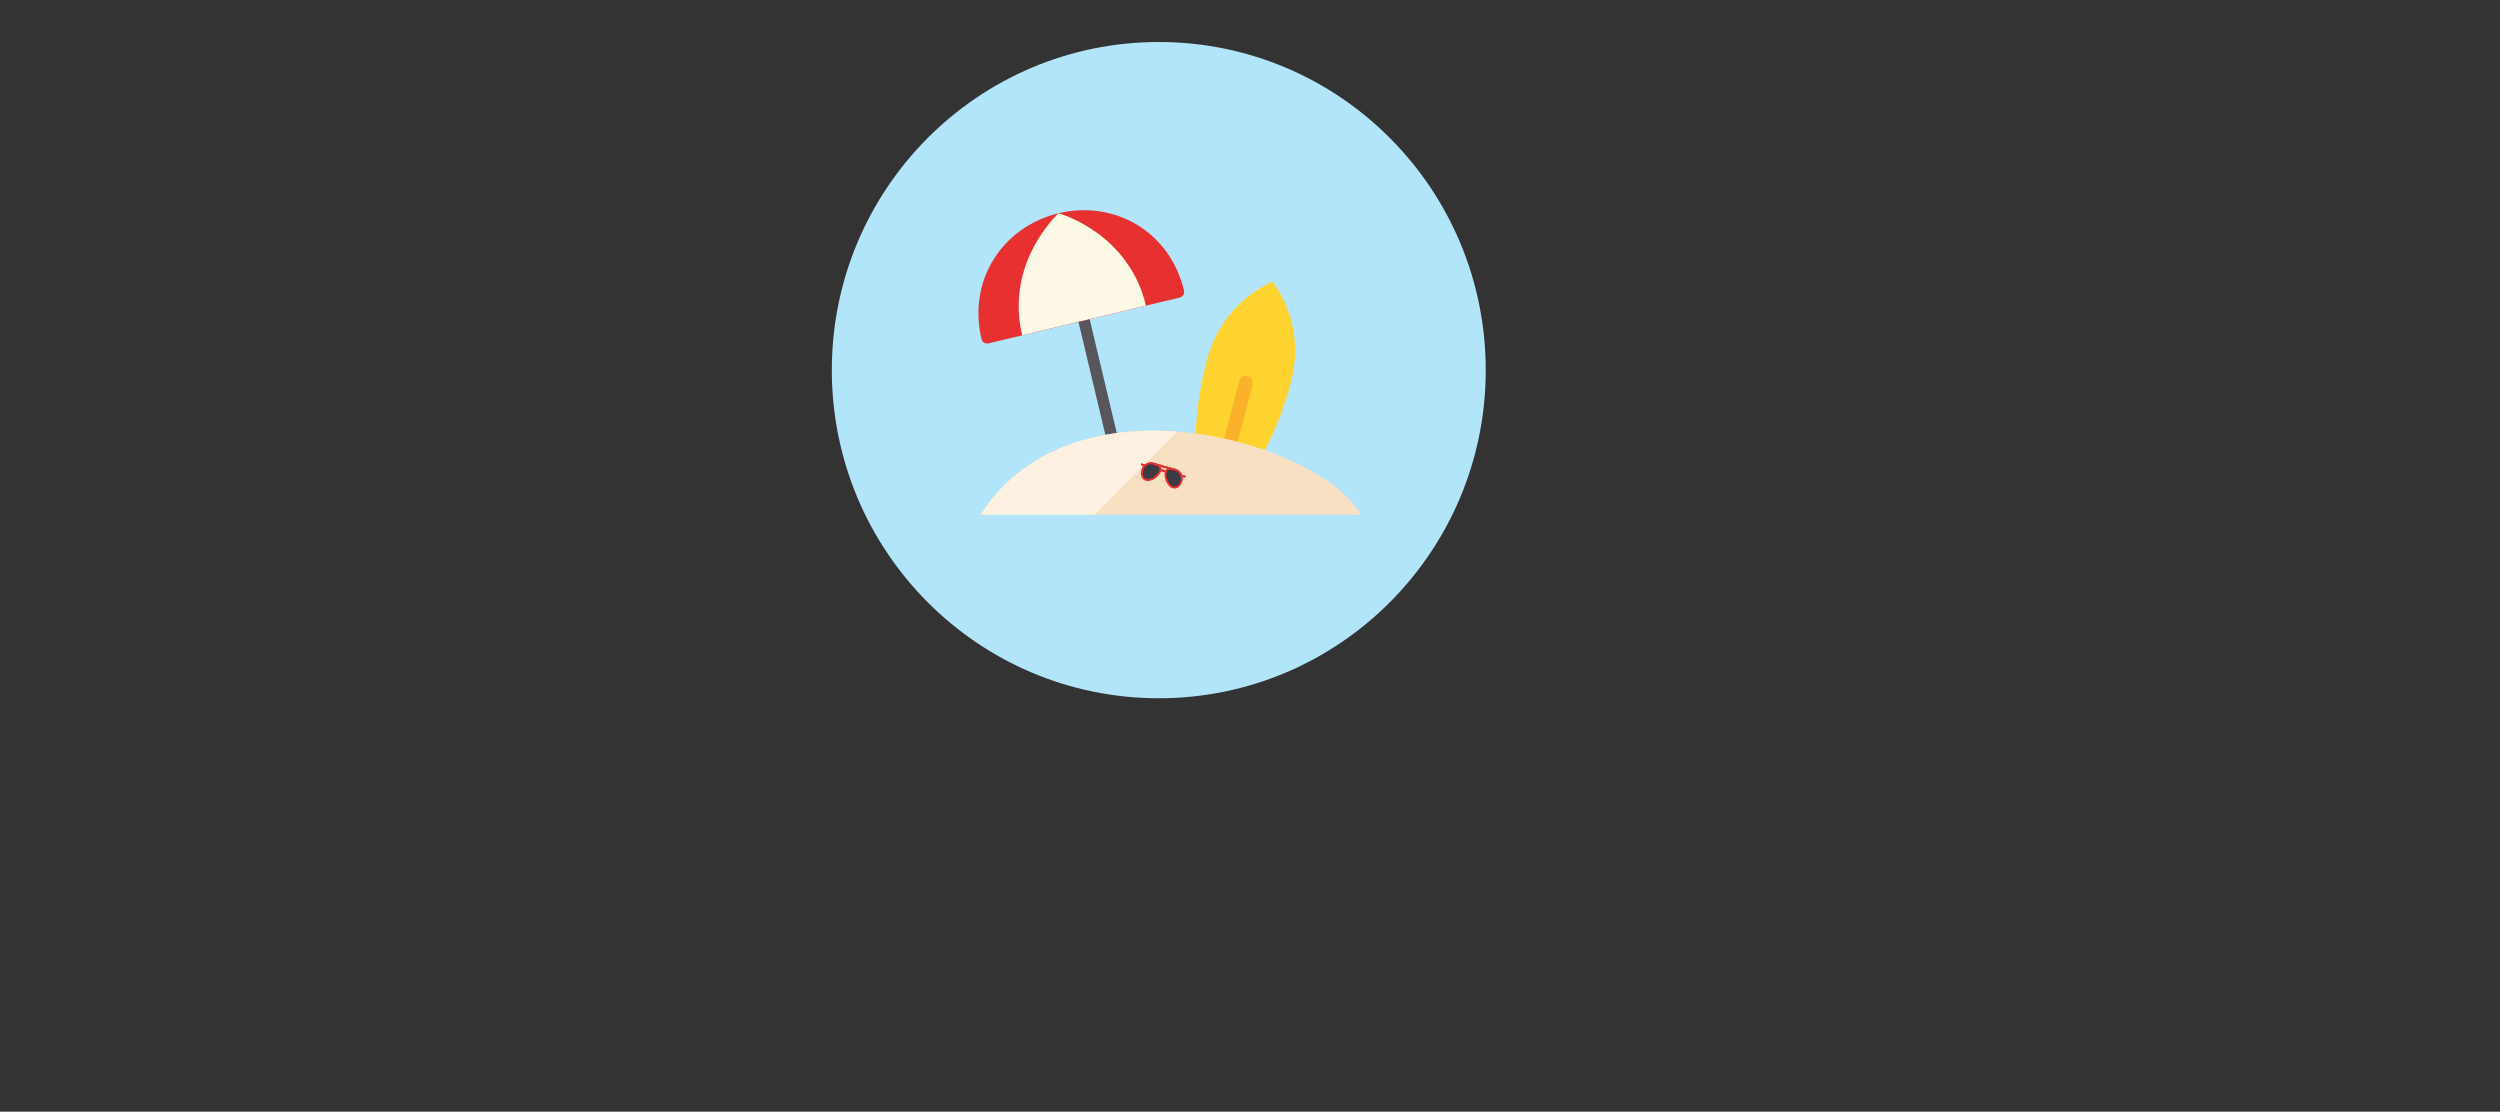 <svg width="3823" height="1700" viewBox="0 0 3823 1700" fill="none" xmlns="http://www.w3.org/2000/svg">
<rect x="0" y="0" width="3823" height="1700" fill="#333333" stroke="none"/>
<path d="M1772 1067.77C2048.14 1067.77 2272 843.118 2272 565.998C2272 288.877 2048.14 64.227 1772 64.227C1495.86 64.227 1272 288.877 1272 565.998C1272 843.118 1495.86 1067.77 1772 1067.77Z" fill="#B2E4FA"/>
<path d="M1847.01 545.748C1836.91 581.74 1830.78 618.74 1828.74 656.077L1826.62 692.971C1839.67 696.655 1858.88 701.367 1873.71 705.556L1927.92 501.278C1943.51 442.544 1948.81 436.826 1948.81 436.826L1945.98 430.811L1945.22 431.107C1921.51 441.879 1900.44 457.721 1883.48 477.524C1866.51 497.327 1854.07 520.612 1847.01 545.748Z" fill="#FED32F"/>
<path d="M1975.14 579.991C1966.07 616.259 1953.04 651.416 1936.31 684.825L1919.86 717.89C1906.72 714.576 1887.71 709.072 1872.77 705.305L1926.98 501.026C1942.57 442.293 1941.82 433.919 1941.82 433.919L1946.24 430.881L1946.76 431.519C1961.99 452.696 1972.42 476.957 1977.32 502.604C1982.22 528.251 1981.47 554.663 1975.14 579.991Z" fill="#FED32F"/>
<path d="M1878.13 689.243C1875.38 688.52 1873.04 686.731 1871.61 684.271C1870.17 681.811 1869.77 678.882 1870.5 676.126L1894.96 582.627C1895.68 579.872 1897.46 577.517 1899.92 576.08C1902.37 574.643 1905.29 574.243 1908.03 574.966C1910.78 575.69 1913.12 577.478 1914.56 579.938C1915.99 582.398 1916.39 585.328 1915.67 588.083L1891.2 681.582C1890.48 684.338 1888.7 686.693 1886.25 688.129C1883.79 689.566 1880.88 689.967 1878.13 689.243Z" fill="#F9B22A"/>
<path d="M1664.23 479.288L1715.19 693.393L1698.05 697.501L1647.09 483.396L1664.23 479.288Z" fill="#57565C"/>
<path d="M1618.84 326.097C1703.87 305.746 1788.98 353.643 1810.55 444.305C1811.7 449.069 1808.79 453.885 1804.04 455.041L1511.57 525.106C1506.82 526.227 1502.05 523.247 1500.94 518.476C1479.37 427.813 1533.75 346.499 1618.77 326.113L1620.78 334.577C1620.81 334.572 1620.83 334.567 1620.85 334.561L1618.84 326.097Z" fill="#E83030"/>
<path d="M1618.77 326.113C1618.77 326.113 1725.67 355.072 1752.37 467.296L1563.12 512.632C1536.43 400.408 1618.77 326.113 1618.77 326.113Z" fill="#FEF9E6"/>
<path d="M1499.42 787.16H2081.24C2017.75 675.648 1642.07 564.465 1499.42 787.16V787.16Z" fill="#F8E1C2"/>
<path d="M1499.42 787.16H1673.64L1800.35 660.002C1686.36 651.28 1566.85 681.879 1499.42 787.16V787.16Z" fill="#FCF1E2"/>
<g clip-path="url(#clip0_8_4)">
<path d="M1784.54 724.011C1784.14 723.904 1783.78 723.717 1783.46 723.462C1780.39 721.278 1776.65 720.231 1772.89 720.501C1772.37 720.558 1771.84 720.474 1771.36 720.258C1770.88 720.042 1770.47 719.702 1770.16 719.273C1769.72 718.44 1770.25 717.635 1771.37 717.487C1776.76 717.063 1782.12 718.566 1786.5 721.728C1787.38 722.436 1787.42 723.401 1786.61 723.882C1786.29 724.042 1785.94 724.136 1785.58 724.158C1785.23 724.18 1784.87 724.13 1784.54 724.011V724.011ZM1811.3 730.156L1806.27 728.748C1805.9 728.642 1805.58 728.39 1805.38 728.047C1805.19 727.704 1805.14 727.299 1805.25 726.92C1805.35 726.542 1805.61 726.221 1805.95 726.028C1806.29 725.835 1806.7 725.787 1807.07 725.893L1812.1 727.301C1812.48 727.407 1812.8 727.659 1812.99 728.002C1813.19 728.345 1813.23 728.75 1813.13 729.129C1813.02 729.507 1812.77 729.828 1812.43 730.021C1812.08 730.214 1811.68 730.262 1811.3 730.156V730.156ZM1750.66 713.16L1745.63 711.751C1745.25 711.645 1744.93 711.393 1744.74 711.05C1744.55 710.707 1744.5 710.302 1744.6 709.924C1744.71 709.545 1744.96 709.224 1745.3 709.031C1745.65 708.839 1746.05 708.79 1746.43 708.896L1751.46 710.304C1751.83 710.411 1752.16 710.663 1752.35 711.005C1752.54 711.348 1752.59 711.753 1752.48 712.132C1752.38 712.511 1752.13 712.832 1751.78 713.024C1751.44 713.217 1751.03 713.266 1750.66 713.16ZM1797.2 720.045L1762.93 710.442C1762.56 710.336 1762.23 710.084 1762.04 709.741C1761.85 709.398 1761.8 708.993 1761.91 708.614C1762.01 708.236 1762.27 707.915 1762.61 707.722C1762.95 707.529 1763.36 707.481 1763.73 707.587L1798 717.189C1798.38 717.296 1798.7 717.548 1798.89 717.891C1799.08 718.233 1799.13 718.639 1799.02 719.017C1798.92 719.396 1798.67 719.717 1798.32 719.909C1797.98 720.102 1797.58 720.151 1797.2 720.045Z" fill="#E83030"/>
<path d="M1774.45 718.783C1772.36 726.263 1760.4 735.969 1753.26 733.968C1746.12 731.968 1744.97 725.086 1747.07 717.605C1747.5 715.852 1748.28 714.201 1749.35 712.748C1750.42 711.295 1751.77 710.068 1753.32 709.137C1754.87 708.206 1756.59 707.59 1758.37 707.324C1760.16 707.058 1761.98 707.148 1763.73 707.587C1770.84 709.579 1776.58 711.188 1774.45 718.783ZM1807.02 734.438C1804.92 741.919 1800.36 747.2 1793.23 745.2C1786.09 743.199 1780.92 728.692 1783.01 721.212C1785.11 713.731 1790.92 715.205 1798 717.189C1799.72 717.725 1801.33 718.598 1802.72 719.756C1804.11 720.914 1805.26 722.335 1806.09 723.938C1806.93 725.541 1807.45 727.294 1807.6 729.096C1807.76 730.898 1807.57 732.713 1807.02 734.438V734.438Z" fill="#3C3B41"/>
<path d="M1812.1 727.301L1807.76 726.085C1806.93 723.939 1805.61 722.017 1803.9 720.47C1802.2 718.923 1800.16 717.795 1797.94 717.173L1763.68 707.571C1761.46 706.95 1759.13 706.853 1756.87 707.289C1754.61 707.724 1752.48 708.68 1750.66 710.08L1746.43 708.896C1746.05 708.79 1745.65 708.839 1745.3 709.031C1744.96 709.224 1744.71 709.545 1744.6 709.924C1744.5 710.302 1744.55 710.707 1744.74 711.05C1744.93 711.393 1745.25 711.645 1745.63 711.751L1748.26 712.487C1746.96 714.067 1746.01 715.897 1745.46 717.862C1742.95 726.798 1745.74 733.338 1752.88 735.339C1760.59 737.499 1772.67 728.567 1775.42 720.839C1776.43 720.705 1777.46 720.778 1778.44 721.053C1779.42 721.328 1780.33 721.8 1781.13 722.439C1779.41 730.456 1785.08 744.365 1792.85 746.542C1799.99 748.542 1805.77 744.403 1808.27 735.467C1808.82 733.5 1808.96 731.442 1808.67 729.42L1811.3 730.156C1811.68 730.262 1812.08 730.214 1812.43 730.021C1812.77 729.828 1813.02 729.507 1813.13 729.129C1813.23 728.75 1813.19 728.345 1812.99 728.002C1812.8 727.659 1812.48 727.407 1812.1 727.301ZM1753.68 732.483C1746.23 730.395 1747.12 722.916 1748.31 718.662C1749.16 715.633 1751.18 713.065 1753.92 711.524C1756.66 709.982 1759.91 709.593 1762.93 710.442C1771.21 712.763 1774.22 714.128 1772.75 719.353C1770.95 725.777 1759.84 734.212 1753.68 732.483ZM1782.15 719.554C1780.31 718.381 1778.17 717.779 1775.99 717.826C1776.15 716.497 1775.94 715.148 1775.38 713.931L1784.78 716.564C1783.64 717.293 1782.73 718.33 1782.15 719.554V719.554ZM1793.65 743.686C1787.48 741.958 1782.39 728.921 1784.18 722.554C1785.64 717.329 1788.92 717.724 1797.2 720.045C1800.23 720.894 1802.79 722.911 1804.33 725.653C1805.88 728.395 1806.27 731.637 1805.42 734.666C1804.2 739.006 1801.1 745.775 1793.65 743.686Z" fill="#E83030"/>
</g>
<defs>
<clipPath id="clip0_8_4">
<rect width="71.165" height="71.165" fill="white" transform="translate(1753.21 680) rotate(15.656)"/>
</clipPath>
</defs>
</svg>
